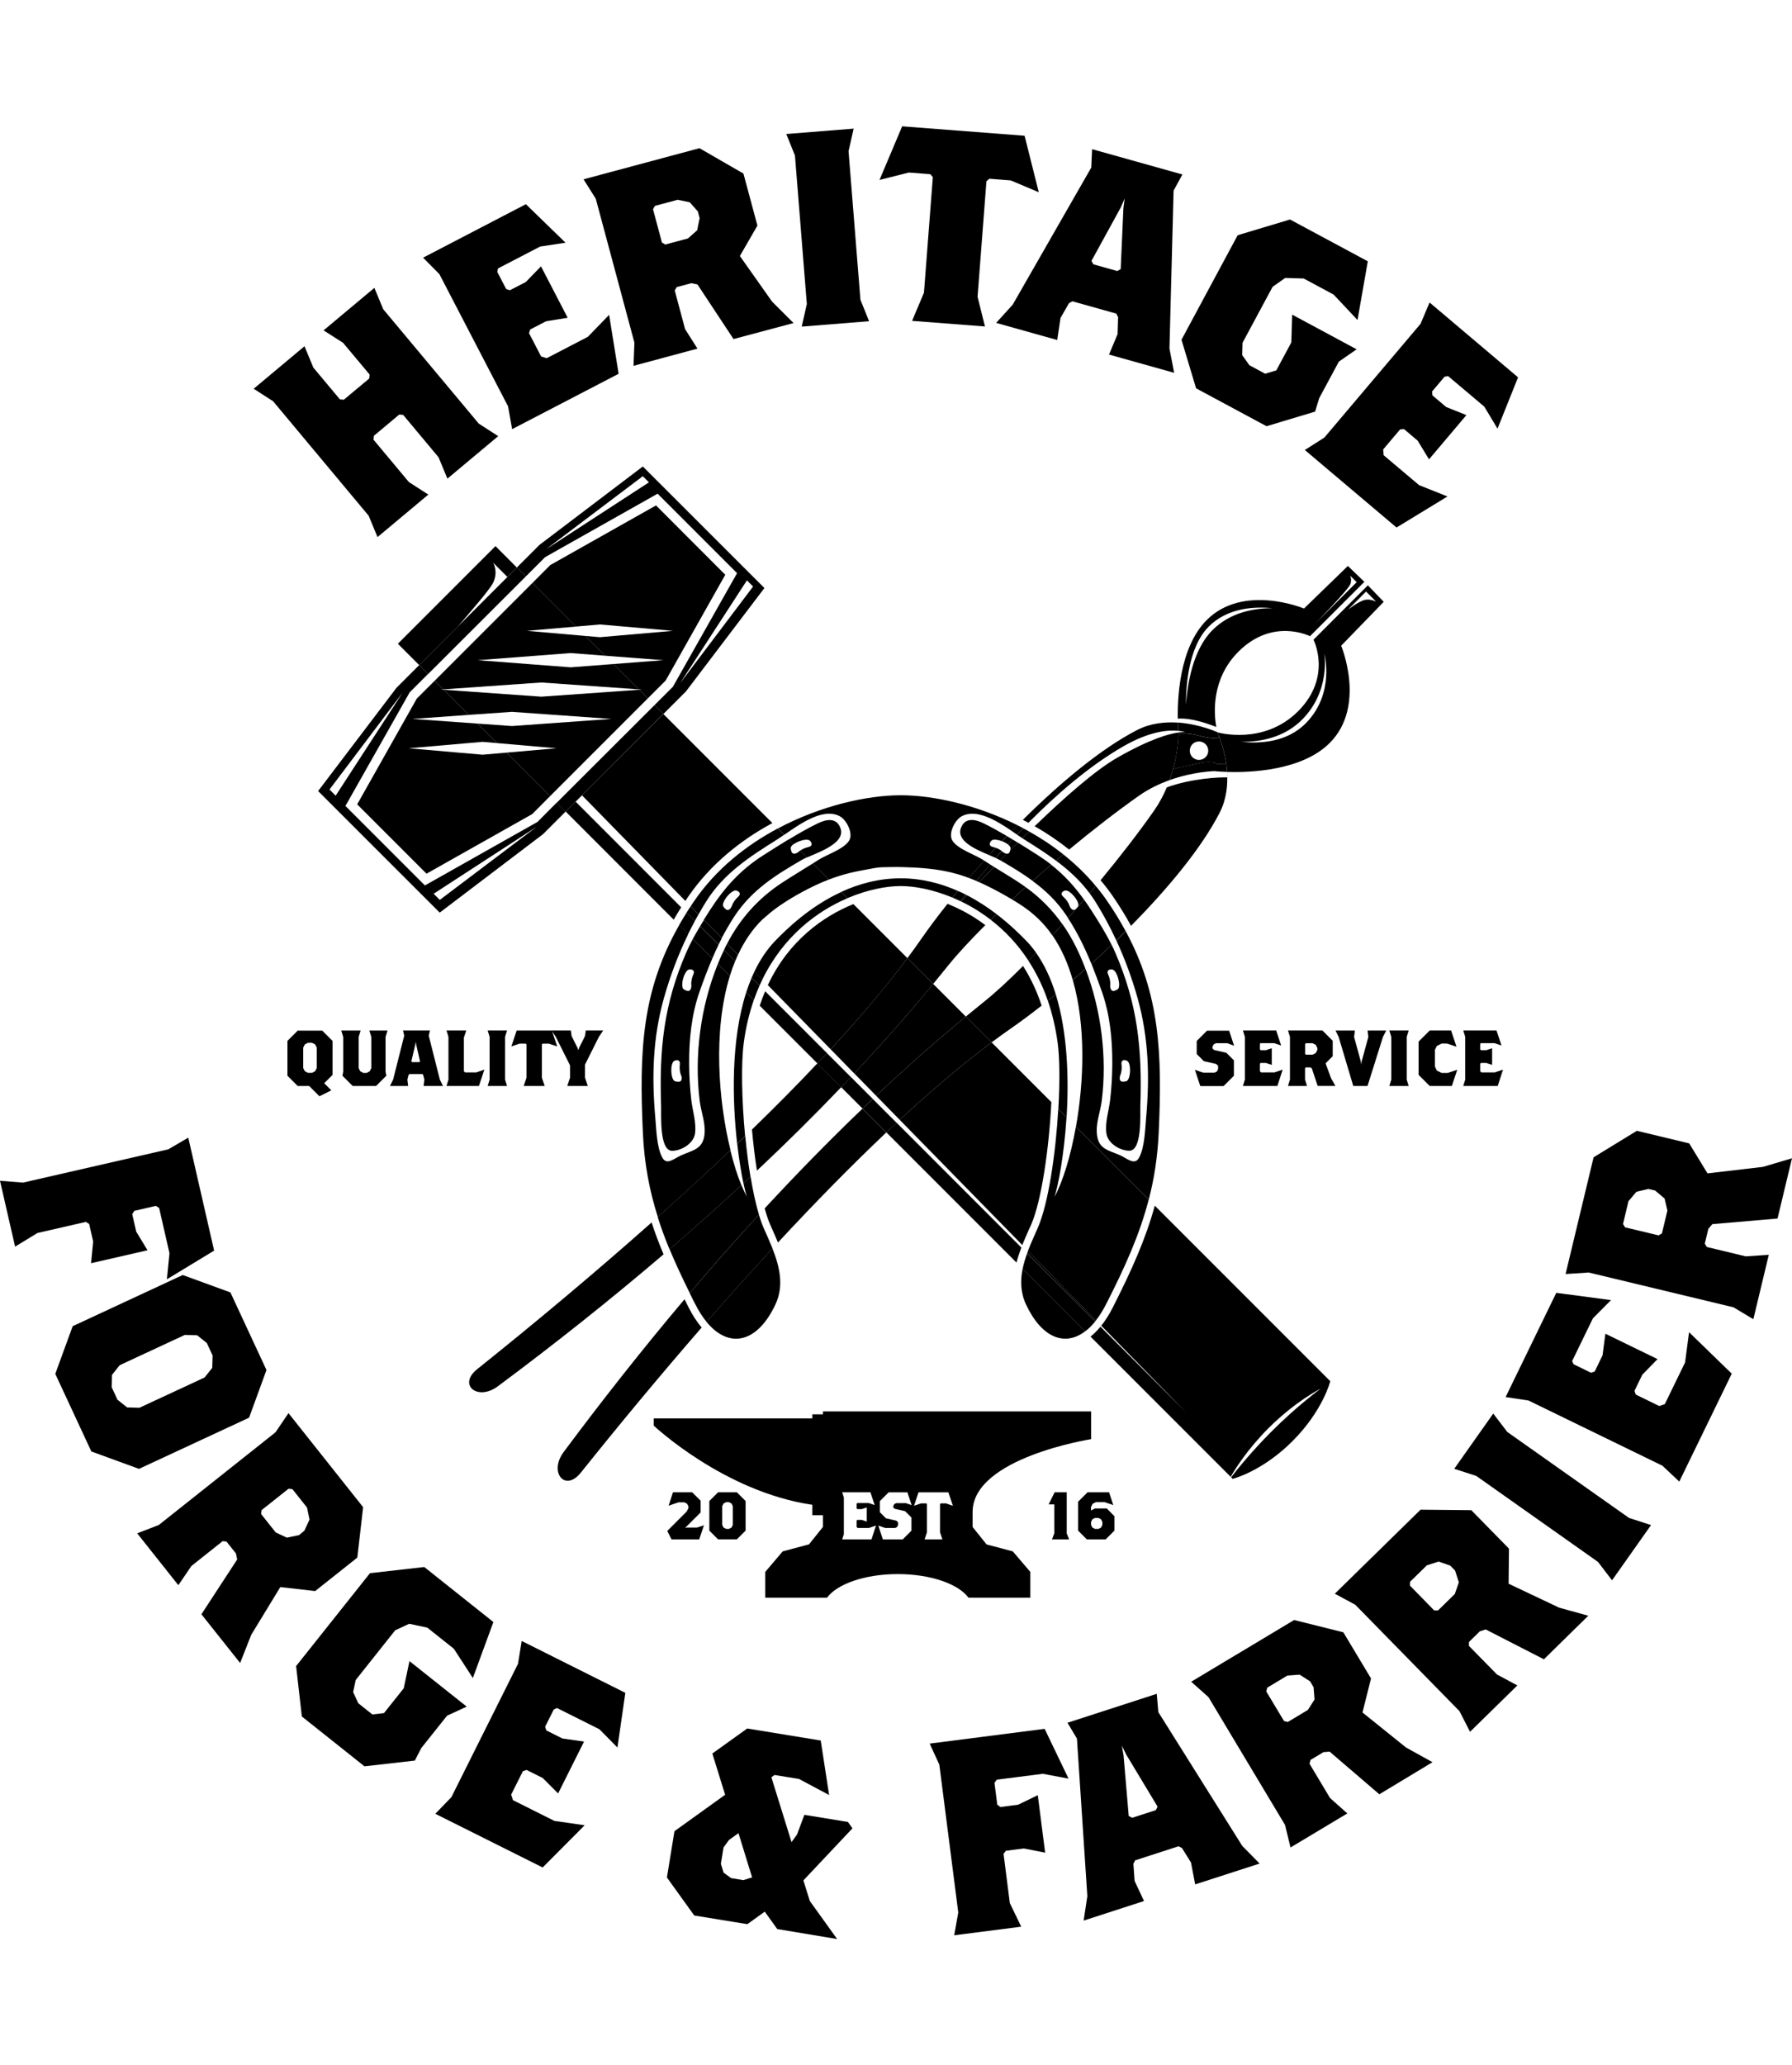 <?xml version="1.0" encoding="utf-8"?>
<!-- Generator: Adobe Illustrator 21.1.0, SVG Export Plug-In . SVG Version: 6.00 Build 0)  -->
<svg version="1.1" id="Layer_1" xmlns="http://www.w3.org/2000/svg" xmlns:xlink="http://www.w3.org/1999/xlink" x="0px" y="0px"
	 viewBox="0 0 2564.2 2954.1" style="enable-background:new 0 0 2564.2 2954.1;" xml:space="preserve">
<style type="text/css">
	.st0{fill:none;}
</style>
<g>
	<g>
		<path d="M640.2,684.7l-12.7-30.6l-50.6-60.6l-5.6-0.5L535,623.4l-0.5,5.6l50.6,60.6l27.8,17.9l-72.7,60.8l-12.7-30.6L390.8,574
			L363,556.1l72.7-60.8l12.7,30.6l38,45.4l5.6,0.5l36.4-30.4l0.5-5.6l-38-45.4L463,472.6l72.7-60.8l12.7,30.6L685.1,606l27.8,17.9
			L640.2,684.7z"/>
		<path d="M885.2,534.7l-152.4,79.2l-5.8-32.6l-98.3-189.2l-23.3-23.5l147.1-76.5l56.7,55.1l-36.3,5.5l-60.3,31.3l-1,5l12.7,24.5
			l5.3,1.7l22.8-11.8l21.7-22.4l38.2,73.6l-30.8,4.9l-22.8,11.8l-1.7,5.3l17.3,33.3l8,2.5l58.9-30.6l30.4-31.4L885.2,534.7z"/>
		<path d="M1049.6,485L998,406.9l-8.7-1.8l-21,5.6l-2.8,4.8l14.8,55.3l17.7,27.9l-91.5,24.6l1.3-33.1l-55.3-205.9L835,256.5
			l165.9-44.5l62.9,36.3l20,74.4l-25.1,43.5l46.1,65.3l30.7,30.6L1049.6,485z M998.6,302.5l-11.7-13.2l-17.3-3.5l-32.4,8.7l-2.8,4.8
			l12.8,47.7l4.8,2.8l32.4-8.7l13.2-11.7l3.5-17.3L998.6,302.5z"/>
		<path d="M1147.2,467.2l7.3-32.3l-17-212.5l-12.4-30.7l96.4-7.7l-7.3,32.3l17,212.5l12.4,30.7L1147.2,467.2z"/>
		<path d="M1446.4,258.1l-30.7-2.4l-4.2,3.6l-12.7,165.3l10.6,42.4l-104.3-8l17-40.3l12.7-165.3l-3.6-4.2l-30.7-2.4l-42,10.6
			l32.4-76.7l175.2,13.5l20.3,80.8L1446.4,258.1z"/>
		<path d="M1586.9,507.2l12.3-29.3l0.7-24.4l-2.7-4.9l-62.7-17.6l-4.9,2.7l-12.1,21.2l-4.7,31.5l-87.4-24.5l23.7-26.1l112.4-196.1
			l1.2-26.3l129.2,36.2l-12.6,23.1l-5.9,225.9l6.7,34.7L1586.9,507.2z M1607.5,297.8l1.8-13.8l-5.6,12.8l-41.9,76.4l2.7,4.9
			l34.2,9.6l4.9-2.7L1607.5,297.8z"/>
		<path d="M1915.8,517.3l-28.1,52.2l-5.9,19.3l-69.5,20.9l-100.8-54.2l-20.9-69.5l80.4-149.5l74.9-22.5l111.3,59.8l-14.7,84
			l-34.2-36.4l-42.8-23l-26.5-0.8l-18,12.7l-43,80l-0.5,17.7l10.2,14.4l22.6,12.2l16-4.8l21.5-40l1.2-39.7l92.2,49.6L1915.8,517.3z"
			/>
		<path d="M1998.3,754.6l-131.2-110.9L1895,626l137.7-162.8l12.9-30.5l126.6,107.1l-29.4,73.4l-18.9-31.5l-51.9-43.8l-5,1
			l-17.8,21.1l0.5,5.6l19.6,16.6l29,11.6l-53.5,63.3l-16.2-26.7l-19.6-16.6l-5.6,0.5l-24.2,28.6l0.7,8.3l50.7,42.8l40.6,16.2
			L1998.3,754.6z"/>
	</g>
	<g>
		<path d="M242.5,1792.7l-14.8-64.7l-4.7-3l-30.8,7.1l-3,4.7l5.7,25l16.2,26.7l-80.8,18.5l3-31.1l-5.7-25l-4.7-3l-69.3,15.9
			l-32,19.5L0,1689.1l33,2.6l207.8-47.6l28.6-16.7l37,161.6l-67.6,41L242.5,1792.7z"/>
		<path d="M130.7,2076.3l-51.6-111l24.9-68.2l157.5-73.2l68.2,24.9l51.6,111l-24.9,68.2l-157.5,73.2L130.7,2076.3z M292.7,1970.5
			l11-13.8l0.5-17.7l-8.3-17.9l-13.8-11l-17.7-0.5l-93.1,43.3l-11,13.8l-0.5,17.7l8.3,17.9l13.8,11l17.6,0.5L292.7,1970.5z"/>
		<path d="M288.2,2309.2l51.2-78.4l-1.8-8.6l-13.5-17l-5.5-0.6l-44.8,35.6l-18.6,27.4l-58.9-74.2l30.9-11.9l167-132.6l18.6-27.4
			l106.8,134.5l-8.3,72.1l-60.3,47.9l-49.9-5.7l-41.6,68.3l-15.9,40.3L288.2,2309.2z M435.4,2189.8l7.5-16l-3.6-17.3l-20.9-26.3
			l-5.5-0.6l-38.7,30.7l-0.6,5.5l20.9,26.3l16,7.5l17.3-3.6L435.4,2189.8z"/>
		<path d="M639.7,2454.3l-36.9,46.3l-9.2,17.9l-72.1,8.2l-89.6-71.3l-8.2-72.1l105.7-132.9l77.7-8.8l98.9,78.7l-29.4,80.1
			l-27.2-41.9l-38-30.2l-25.9-5.5l-20,9.3l-56.5,71.1l-3.7,17.3l7.4,16l20.1,16l16.6-1.9l28.3-35.5l8.2-38.9l81.9,65.1L639.7,2454.3
			z"/>
		<path d="M776.5,2671.4l-153.6-76.8l23-23.8l95.3-190.7l5.3-32.7l148.3,74.2l-11.3,78.2l-25.8-26.1l-60.7-30.4l-4.6,2.1l-12.4,24.7
			l1.8,5.3l23,11.5l30.9,4.4l-37.1,74.2l-22.1-22.1l-23-11.5l-5.3,1.8l-16.8,33.5l2.6,7.9l59.3,29.7l43.3,6.2L776.5,2671.4z"/>
		<path d="M1112.2,2759.5l-17.9-24.9l-24.9,17.9l-76-12.4l-39.1-54.4l10.8-66.2l72.5-52.1l-18.3-59l49.9-35.8l105.2,17.2l12,78
			l-43-23l-35.1-5.7l-4.5,3.3l28.8,92.7l7.8-10.7l10.6-28.3l62.3,10.2l6.5,9.1l-70.2,74.5l9.2,29.5l39.1,54.4L1112.2,2759.5z
			 M1056.7,2622.3l-13.6,9.8l-7.8,10.7l-3.8,23.4l3.9,12.6l10.7,7.8l17.5,2.9l12.6-3.9L1056.7,2622.3z"/>
		<path d="M1492.2,2537.4l-65.8,8.4l-3.4,4.4l4,31.3l4.4,3.4l25.5-3.3l28.1-13.6l10.5,82.2l-30.6-6l-25.5,3.3l-3.4,4.4l9,70.5
			l16.3,33.7l-95.9,12.3l5.8-32.6l-27.1-211.5l-13.8-30.1l164.5-21.1l34.2,71.2L1492.2,2537.4z"/>
		<path d="M1710.2,2695.6l-6-31.3l-12.9-20.7l-5-2.5l-62,20.1l-2.5,5l1.7,24.4l13.5,28.8l-86.4,28l5.3-34.9l-14.9-225.5l-13.5-22.6
			l127.7-41.4l2.3,26.2l120.1,191.4l24.8,25.2L1710.2,2695.6z M1611.4,2509.7l-6.1-12.5l2.4,13.8l7.4,86.8l5,2.5l33.8-10.9l2.5-5
			L1611.4,2509.7z"/>
		<path d="M1973.7,2566.7l-71.1-61l-8.8,0.7l-18.6,11.2l-1.4,5.4l29.4,49.1l24.7,22l-81.3,48.7l-7.8-32.2l-109.6-182.9l-24.7-22
			l147.3-88.3l70.4,17.6l39.6,66l-12.2,48.7l62.3,50.1l37.9,21L1973.7,2566.7z M1874.6,2405.1l-14.9-9.5l-17.6,1.3l-28.8,17.3
			l-1.4,5.4l25.4,42.3l5.4,1.4l28.8-17.3l9.5-14.9l-1.4-17.6L1874.6,2405.1z"/>
		<path d="M2209.2,2373.6l-83.3-42.7l-8.4,2.7l-15.5,15.2l-0.1,5.6l40.1,40.9l29.2,15.7l-67.7,66.3l-15.1-29.5l-149.2-152.3
			l-29.2-15.7l122.7-120.2l72.6,0.7l53.9,55l-0.5,50.2l72.2,34.2l41.8,11.6L2209.2,2373.6z M2075.2,2239.6l-16.7-5.8l-16.8,5.4
			l-24,23.5l-0.1,5.6l34.5,35.3l5.6,0.1l24-23.5l5.8-16.7l-5.4-16.8L2075.2,2239.6z"/>
		<path d="M2306.7,2260.6l-20.1-26.3l-174.2-123l-31.5-10.2l55.8-79l20.1,26.3l174.2,123l31.5,10.2L2306.7,2260.6z"/>
		<path d="M2478,1965l-75.1,154.4l-24.1-22.7l-191.7-93.3l-32.7-4.9l72.5-149.1l78.3,10.4l-25.9,26.1l-29.7,61.1l2.2,4.6l24.8,12.1
			l5.3-1.8l11.2-23.1l4.1-30.9l74.6,36.3l-21.8,22.3l-11.2,23.1l1.8,5.3l33.7,16.4l7.9-2.7l29-59.6l5.7-43.3L2478,1965z"/>
		<path d="M2543.5,1743.1l-93.3,8l-5.7,6.8l-5.1,21.1l2.9,4.8l55.7,13.4l33-2.2l-22.1,92.1l-28.4-17l-207.3-49.8l-33,2.2l40.1-167
			l61.9-37.9l74.9,18l26.2,42.9l79.4-9.3l41.5-12.3L2543.5,1743.1z M2358.8,1700.8l-17.2,4l-11.4,13.5l-7.8,32.6l2.9,4.8l48,11.5
			l4.8-2.9l7.8-32.6l-4-17.2l-13.5-11.4L2358.8,1700.8z"/>
	</g>
	<path class="st0" d="M1355.8,1293c-27.3-10.9-51.8-14.9-67-14.9c-15.3,0-40.2,4-67.7,15.2l77.3,77.3c6.9-9.2,13.5-18.3,19.7-27.3
		C1329,1327.7,1341.7,1310.7,1355.8,1293z"/>
	<path class="st0" d="M1463.9,1381.9c-15.7-24.5-34.5-43.7-54-58.5c-21.7,21.6-40.2,41.5-53.6,58.3c-6.9,8.6-13.9,17.2-21,25.8
		l46.7,46.7c8.6-7.1,17.2-14.1,25.8-21C1424,1420.3,1443.2,1402.6,1463.9,1381.9z"/>
	<path class="st0" d="M1074.8,1492.9c-3.9,28.3-3.1,75.5,1.2,122.9c32.9-31.9,64.3-63.6,93.7-94.6l-82.6-82.6
		C1081.7,1455.1,1077.5,1473.2,1074.8,1492.9z"/>
	<path class="st0" d="M1083.1,1674.7c3.1,20.1,6.9,38.6,11.1,53.9c45.6-49.3,92.3-97.1,140-142.7l-30.5-30.5
		C1164.9,1595.9,1124.6,1635.7,1083.1,1674.7z"/>
	<path class="st0" d="M1418.9,1491.2l85.5,85.5c1.6-33,1.3-63.2-1.5-83.7c-2.7-19.8-6.9-37.9-12.3-54.4
		c-15.5,12.2-30.5,23.3-44.3,32.9C1437.3,1477.7,1428.2,1484.3,1418.9,1491.2z"/>
	<path class="st0" d="M1673.5,1116c-14.2,5.1-29.3,12.2-43.5,22.1c-31.3,21.9-66,48.8-100.2,77.2c16.1,12.9,31.2,27.5,45,43.8
		c28.2-34.1,54.8-68.5,76.6-99.6c7.6-10.8,13.5-22.2,18.2-33.3c0,0,0,0-0.1,0C1671,1122.8,1672.3,1119.4,1673.5,1116z"/>
	<path d="M979.5,1858.6c-60.1,71.2-117.8,144.4-172.9,218.4c-21.7,29.1,1.9,57.9,24.5,29.6c55.2-69,113.6-139.3,172.9-207.6
		c-6.7-7.9-12.9-17.4-18.6-28.6C983.4,1866.5,981.4,1862.6,979.5,1858.6z"/>
	<path d="M1685.3,1028c20.8-1.3,43.7,7.7,55.1,11.9c-3.3-18.6-7.6-68.4,31.7-107.7c49.3-49.3,102.4-22.1,102.4-22.1l77.8-77.8
		l-23.6-22.7l-62.8,60.9c0,0-86.5-36.2-139.1,16.4c-39.5,39.6-42.4,112.8-41.4,146.7c0,0,0,0,0,0
		C1685.3,1031.9,1685.3,1030,1685.3,1028z M1932.6,834.8c1.8-7.1-0.7-11.4-0.7-11.4l9.4,9.4l-59.7,59.7
		C1881.5,892.5,1930.7,842.4,1932.6,834.8z M1729.6,896.3c26.7-26.7,64.5-29,91.5-26.2c-26.9-0.2-60.7,5.8-86.2,31.3
		c-28.2,28.2-35.9,77.6-37.9,107C1696.9,983.4,1699.9,926.1,1729.6,896.3z"/>
	<path d="M1407.8,1433.2c-8.6,6.9-17.2,13.9-25.8,21l36.9,36.9c9.2-6.9,18.3-13.4,27.3-19.7c13.9-9.6,28.8-20.7,44.3-32.9
		c-7.1-21.5-16.2-40.3-26.6-56.7C1443.2,1402.6,1424,1420.3,1407.8,1433.2z"/>
	<path d="M1094.2,1728.6c2.5,9.2,5.2,17.2,8.1,23.7l2.8,6.4c2.7,6.1,5.5,12.3,8.1,18.7c52.4-56.4,104.5-109.6,155-157.4l-34.1-34.1
		C1186.5,1631.5,1139.8,1679.3,1094.2,1728.6z"/>
	<path d="M1756.2,1112c-11.4-0.2-50.2,1.2-86.6,14.3c-4.7,11.1-10.6,22.4-18.2,33.3c-21.8,31.1-48.4,65.5-76.6,99.6
		c6.4,7.5,12.5,15.4,18.1,23.7c9.6,14,18.1,27.8,25.5,41.5c53.5-54.1,101.3-112,126.9-162c9.7-19,11.8-39.6,10.5-58c0,0,0,0,0,0
		C1756,1106.7,1756.2,1109.3,1756.2,1112z"/>
	<path d="M1742,1047.5C1742,1047.5,1742,1047.4,1742,1047.5L1742,1047.5L1742,1047.5z"/>
	<path d="M1607.1,1067.8c38.7-22.3,65.3-23.8,78.8-22.3c-0.2-3-0.4-7-0.6-11.8c-18.5-1.2-39.1,0.8-58,10.5
		c-50.5,25.9-109.1,74.4-163.7,128.6c2.7,1.4,5.3,2.8,8,4.2C1510.9,1137.2,1558.1,1096,1607.1,1067.8z"/>
	<path d="M1480.5,1181.9c17,9.7,33.5,20.8,49.3,33.4c34.3-28.4,68.9-55.2,100.2-77.2c14.2-9.9,29.2-17,43.5-22.1
		c1.9-5.3,3.6-10.6,5-15.6c0,0,0,0,0,0c7.6-27.4,7.9-48.6,7.9-48.6s-0.2-1.4-0.3-3.9c-13,1.7-39.9,8.8-87.8,36.2
		C1567.3,1101.8,1522.4,1141.4,1480.5,1181.9z"/>
	<path d="M1076,1615.8c1.8,20,4.2,40.1,7.1,58.8c41.5-39,81.8-78.8,120.6-119.4l-34.1-34.1C1140.3,1552.3,1108.9,1583.9,1076,1615.8
		z"/>
	<path d="M682.9,1958.5c-28.3,22.6,0.5,46.2,29.6,24.5c80.5-59.9,160.1-123,237-188.7c-6.5-15.4-12.2-30.5-17.1-45.6
		C851.3,1820.7,766.2,1891.9,682.9,1958.5z"/>
	<path d="M1409.9,1323.4c-14-10.6-28.4-18.9-42.3-25.4c0,0-0.1,0.1-0.1,0.1s0,0,0.1-0.1c-4-1.8-7.9-3.5-11.8-5.1
		c-14.1,17.7-26.8,34.7-37.7,50.4c-6.2,9-12.8,18.1-19.7,27.3l36.9,36.9c7.1-8.6,14.1-17.2,21-25.8
		C1369.7,1365,1388.2,1345,1409.9,1323.4z"/>
	<path d="M1902.7,1062.8c52.6-52.6,16.4-139.1,16.4-139.1l60.9-62.8l-22.7-23.6l-77.8,77.8c0,0,27.2,53.1-22.1,102.4
		c-49.4,49.3-115.3,30.1-115.3,30.1s-0.1,0-0.1,0c0,0,0,0.1,0.1,0.2c0,0.1,0,0.1,0.1,0.2c1.5,3.3,11.8,27.1,13.7,56.3
		C1789.8,1105.2,1863.1,1102.4,1902.7,1062.8z M1954.7,846.2l14.4,14.4c0,0-8.3-4.2-15.9-2.5c-9.7,2.2-24.6,14.3-24.6,14.3
		L1954.7,846.2z M1862.8,1029.8c41.6-41.4,32.2-95.1,32.2-95.1s15.8,57.6-26.9,100.3c-26.7,26.7-64.4,29-91.5,26.2
		C1803.5,1061.3,1837.2,1055.3,1862.8,1029.8z"/>
	<path d="M1742.1,1047.7c0-0.1-0.1-0.1-0.1-0.2l0,0C1742,1047.6,1742.1,1047.6,1742.1,1047.7z"/>
	<path d="M1744.1,1052.6c-0.1,0.8-0.1,1.6,0.1,2.6c-5.2,1.5-11.7,0.6-16.7-0.2c-8.6-1.3-16.4-4.5-25.1-5.3c-4.3-0.5-11-0.3-16.2-0.2
		c0-0.5-0.1-1-0.1-1.6l0,0c0.2,2.5,0.3,3.9,0.3,3.9s-0.4,21.2-7.9,48.6c7.7-2.8,16.6-3.6,23.9-5.4c10.4-2.4,21.2-6,32.1-4.6
		c2.6,0.3,5.1,1.1,7.3,2.5l12.9,0.3c0.5,3.6,0.8,7.3,1.1,11.1c0,0,0,0,0.1,0c-2-29.2-12.3-53-13.7-56.3
		C1742.5,1048.6,1743.2,1050.2,1744.1,1052.6z M1725,1083.2c-5.2,5.1-13.5,5.2-18.7,0c-5.1-5.2-5.1-13.5,0-18.7
		c5.1-5.1,13.5-5.1,18.7,0C1730.2,1069.7,1730.2,1078.1,1725,1083.2z"/>
	<path d="M1685.9,1045.4c-0.2-3-0.4-7-0.5-11.8c0,0,0,0,0,0C1685.5,1038.5,1685.7,1042.4,1685.9,1045.4L1685.9,1045.4z"/>
	<path d="M1742.1,1047.7c0,0,0,0.1,0.1,0.2C1742.1,1047.8,1742.1,1047.8,1742.1,1047.7z"/>
	<path d="M1685.4,1033.6c0.1,4.8,0.3,8.8,0.5,11.8c6.8,0.7,10.3,2.2,10.3,2.2s-3-0.7-10.1,0.2c0,0.6,0.1,1.1,0.1,1.6
		c5.2-0.1,11.9-0.2,16.2,0.2c8.6,0.8,16.5,4.1,25.1,5.3c5,0.8,11.5,1.8,16.7,0.2c-0.3-1-0.2-1.8-0.1-2.6c-0.9-2.4-1.6-4-2-4.8
		c0-0.1-0.1-0.1-0.1-0.2c0-0.1-0.1-0.2-0.1-0.2C1740.9,1047,1716.2,1035.7,1685.4,1033.6z"/>
	<path d="M1673.5,1116C1673.5,1116,1673.5,1116,1673.5,1116c2-5.4,3.6-10.6,5-15.6c0,0,0,0,0,0
		C1677.1,1105.4,1675.4,1110.7,1673.5,1116z"/>
	<path d="M1737.8,1103.1c0,0,6.9,0.8,18,1.1c-0.3-3.8-0.6-7.5-1.1-11.1l-12.9-0.3c-2.2-1.3-4.7-2.1-7.3-2.5
		c-10.9-1.4-21.7,2.2-32.1,4.6c-7.3,1.7-16.2,2.6-23.9,5.4c-1.4,5-3,10.3-4.9,15.6C1708.1,1103.6,1737.8,1103.1,1737.8,1103.1z"/>
	<path d="M1203.7,1555.3l30.5,30.5c4.9-4.6,9.7-9.3,14.6-13.9l-31.2-31.2C1213,1545.6,1208.3,1550.5,1203.7,1555.3z"/>
	<path d="M1335.3,1407.5c-35.7,43.4-73.5,86.1-112.9,128l31.2,31.9c42.1-39.5,84.9-77.4,128.4-113.2L1335.3,1407.5z"/>
	<path d="M1475.3,1752.3c15.1-34.2,25.9-110.5,29.1-175.7l-85.5-85.5c-41.6,31-85.8,68.5-131.5,110.8l175.4,179.1
		c3-7.6,6.4-15.1,9.6-22.4L1475.3,1752.3z"/>
	<path d="M705.8,833.3c7.5-16.1-0.2-28.4-0.2-28.4l20.4,20.4c0,0-35.3,35.3-62.8,62.8l76.3-76.3L709,781.2L569.3,920.9l30.6,30.6
		l55.6-55.6C669.9,878.8,701.1,843.4,705.8,833.3z"/>
	<path d="M1087.1,1438.7l82.6,82.6c4.6-4.9,9.2-9.8,13.8-14.7l-88.6-88.6C1092,1424.6,1089.4,1431.5,1087.1,1438.7z"/>
	<path d="M1575.8,1896.4l121.6,124.1l-122.7-122.7c-4.6,5.5-9.3,10.3-14.3,14.2l200.6,200.6c6.6-11.6,24.1-39.5,53.8-69.3
		c39-39,74.9-56.8,74.9-56.8s-32.8,23.8-70.4,61.4c-28.9,28.9-49.6,54.9-57.7,65.4l2.2,2.2c0,0,41.9-10.2,85.7-54
		c43.8-43.9,54-85.7,54-85.7l-251.1-251.1c-12.8,46.9-32.9,92.2-60.2,145.8C1587.2,1880.4,1581.7,1889,1575.8,1896.4z"/>
	<path d="M1283,1606.1c-4.9,4.5-9.8,9.1-14.7,13.8l186.2,186.2c1.9-7.3,4.3-14.4,7-21.5L1283,1606.1z"/>
	<path d="M980.7,1288.8c1.3-2,2.6-4,4-6c31.9-46.5,75.1-80.9,120.5-105.4l-156-156l-116.4,116.3L980.7,1288.8z"/>
	<path d="M823.7,1146.8l-14.2,14.2L964,1315.6c3.4-5.9,7-11.8,10.7-17.7L823.7,1146.8z"/>
	<path d="M1098.7,1409.2l89.9,91.8c41.9-45.3,79.1-89.1,109.8-130.4l-77.3-77.3C1178.1,1310.7,1128.6,1345.4,1098.7,1409.2z"/>
	<path d="M1382,1454.2c-43.5,35.8-86.3,73.7-128.4,113.2l33.8,34.5c45.7-42.3,89.9-79.8,131.5-110.8L1382,1454.2z"/>
	<path d="M1248.8,1572c-4.9,4.6-9.7,9.2-14.6,13.9l34.1,34.1c4.9-4.6,9.8-9.2,14.7-13.8L1248.8,1572z"/>
	<path d="M1169.6,1521.3l34.1,34.1c4.6-4.9,9.3-9.7,13.9-14.6l-34.2-34.2C1178.9,1511.5,1174.3,1516.4,1169.6,1521.3z"/>
	<path d="M1298.4,1370.6c-30.8,41.2-67.9,85.1-109.8,130.4l33.8,34.6c39.4-42,77.2-84.7,112.9-128L1298.4,1370.6z"/>
	<path d="M780,797L941,706.2l113.7,113.7l-91.9,162.6l-26.3,26.2l12.7,12.7l32.3-32.3l112.3-147.9l-174-173.9L771.9,779.5
		l-32.3,32.3l12.8,12.8L780,797z M1077.6,839L973.2,977.3l95.6-147.1L1077.6,839z M919.8,681.2l8.8,8.8l-147.1,95.6L919.8,681.2z"/>
	<polygon points="690.5,1079.6 584.8,1070.4 690.5,1061.2 711.4,1063 683.4,1035.1 590.2,1028.4 671,1022.6 635.1,986.7 
		630.4,986.4 634.5,986.1 622.1,973.7 596.4,999.3 511.1,1150.6 610.3,1249.8 761.6,1164.5 787.2,1138.8 725,1076.6 	"/>
	<polygon points="858.5,893.3 963.1,902.4 858.5,911.5 837.5,909.7 865.8,938 949.2,944.4 877.7,949.9 913.9,986.1 918.6,986.4 
		914.5,986.7 926.9,999.1 952.5,973.5 1037.8,822.2 938.7,723 787.4,808.3 761.8,834 824.1,896.3 	"/>
	<path d="M769,1175.8L608,1266.6l-113.7-113.7l91.9-162.5l26.3-26.3l-12.7-12.7l-32.3,32.3l-112.3,147.9l174,173.9l147.9-112.3
		l32.3-32.3l-12.8-12.8L769,1175.8z M471.5,1129.4l104.4-138.3l-95.6,147.1L471.5,1129.4z M629.3,1287.3l-8.8-8.8l147.1-95.6
		L629.3,1287.3z"/>
	<polygon points="823.6,1146.8 832.8,1137.7 832.8,1137.7 949.1,1021.3 936.5,1008.7 796.6,1148.3 809.4,1161.1 823.7,1146.8 	"/>
	<path d="M752.4,824.6l-12.8-12.8l-76.3,76.3c-2.7,2.7-5.3,5.3-7.8,7.8l0,0l-55.6,55.6l12.7,12.7L752.4,824.6z"/>
	<polygon points="774.5,996.6 635.1,986.7 671,1022.6 732.5,1018.3 874.8,1028.4 732.5,1038.6 683.4,1035.1 711.4,1063 
		796.2,1070.4 725,1076.6 787.2,1138.8 926.9,999.1 914.5,986.7 	"/>
	<polygon points="634.5,986.1 774.5,976.3 913.9,986.1 877.7,949.9 816.5,954.6 683.7,944.4 816.5,934.2 865.8,938 837.5,909.7 
		753.8,902.4 824.1,896.3 761.8,834 622.1,973.7 	"/>
	<path d="M1627.8,1427.8c15.9,56.9,17.4,112.5,12.2,171.3c-1.5,16.6-2,41.8-10,56.8c-6.3,11.8-17,1.4-27-3.2
		c-15.3-6.9-30.3-8.4-33.1-27.8c-2.6-17.6,4.4-33.1,6.6-50.1c7.8-62.1-0.6-129.4-23.2-188.8c-6.1,5.4-12.2,10.8-18.2,16
		c18.8,65.6,16,145.2,4.5,209.8l104.2,104.2c7.7-29.7,12.6-60.9,14.2-95.5c5.2-113.9,1.6-198.1-47.2-288.4
		c-4.5,4.4-8.9,8.8-13.4,13.2C1609.7,1371.9,1619.9,1399.7,1627.8,1427.8z"/>
	<path d="M1510.7,1422.4c-3.8,3.1-7.6,6.2-11.3,9.2c6.2,18.1,11,38,14,59.9c3,22.3,3.2,57.2,1,95.1l11.8,11.8
		C1529.6,1543,1527.7,1477.4,1510.7,1422.4z"/>
	<path d="M1064.3,1491.5c3-22.4,8-42.7,14.4-61.1l-10.9-10.9c-22.1,68.7-20,154.8-13,216.6c3.8-3.7,7.6-7.3,11.4-10.9
		C1061.3,1573.4,1060.3,1521.2,1064.3,1491.5z"/>
	<path d="M1063.8,1692.7c1.8,8.6,3.6,15.3,5,19.3c-2.6-4.8-5.3-10.4-7.8-16.7c-33.6,31.1-68,61.6-102.9,91.6
		c8.5,20.6,18.2,41.2,28.9,62.8c32.3-38.1,65.3-75.6,99-112.2c-4.6-15.2-8.6-33.9-12-54.3
		C1070.5,1686.5,1067.1,1689.6,1063.8,1692.7z"/>
	<path d="M1521.5,1222.2c-3.5,3-7,5.9-10.5,8.9c18,13.4,34.5,28.3,48.1,46.7c2.9-3.5,5.9-6.9,8.8-10.4
		C1553.9,1250.5,1538.2,1235.5,1521.5,1222.2z"/>
	<path d="M1426,1307.7c-2.8,2.7-5.6,5.4-8.3,8.1c19.6,15.1,38.2,34.3,53.9,58.4c3.6-3.7,7.3-7.5,11-11.3
		c-4.5-6.3-9.3-12.3-14.7-17.7C1459.1,1336.2,1444.8,1322.1,1426,1307.7z"/>
	<path d="M1467.6,1269c-6.6,5.9-13.1,11.8-19.4,17.7c6.6,3.9,13.1,8,19.3,12.5c6.9,4.9,13.4,10.4,19.4,16.3
		c7,6.8,13.3,14.4,18.9,22.6c4.8-5.2,9.6-10.5,14.5-15.9C1505.9,1301.7,1488.4,1284,1467.6,1269z"/>
	<path d="M1526.3,1310.2c0.7,1,1.3,2.1,1.9,3.1c7.7-8.6,15.4-17.4,23-26.3c-13.8-19.2-28.7-35.6-47.1-50c-9,7.7-17.9,15.4-26.6,23.2
		C1496.1,1273.8,1512.6,1289.5,1526.3,1310.2z M1523.7,1274c1.9-0.6,4.3,0.3,6.8,2c6.6,4.6,13.7,15,12.5,19.6c-0.5,2-3.9,5.5-5.9,6
		c-3.2,0.7-6.1-3.5-7-6.6c-1.4-4.4-5.2-9.1-8.6-12.2C1517.6,1279.5,1518.3,1275.8,1523.7,1274z"/>
	<path d="M1288.8,1267.5c19.5,0,46,4.8,74.1,16.5c2.6-3.2,5.2-6.3,7.8-9.5c-24.1-10.7-51.7-18.1-81.9-18.1c-31.6,0-60.2,8-85.1,19.5
		l8.9,8.9C1241.5,1272.5,1268.9,1267.5,1288.8,1267.5z"/>
	<path d="M1468,1865.7c22.1,47.6,55.3,61.2,84.8,38.7l-89.5-89.5C1459.9,1831.8,1460.2,1848.9,1468,1865.7z"/>
	<path d="M1109.7,1865.7c12.4-26.6,5.8-53.9-4.4-79.8c-31.5,34.1-63,69.3-94.3,105.1C1043.4,1930.4,1084,1920.9,1109.7,1865.7z"/>
	<path d="M1576.7,1418.5c11.6,33,15.1,68.7,14.9,103.5c-0.1,17.2-1.1,34.4-3.1,51.5c-1.8,15.7-7.6,32.2-5.3,48
		c2,13.9,19.1,24.6,32.8,24.6c18.7,0,15.3-53.1,15.7-63.5c2.8-81.5-3.7-145.8-35.8-219.8c-1.6-3.8-3.4-7.5-5.2-11.2
		c-9.6,9.2-19.3,18.2-29,26.9C1567,1391.8,1571.9,1405.1,1576.7,1418.5z M1603.3,1537.3c1.8-4.2,2.1-10.3,1.5-14.8
		c-0.7-5.1,2.3-7.4,7.6-5.2c1.8,0.8,3.1,3,3.8,6c1.9,7.8,0.4,20.3-3.6,22.9c-1.7,1.1-6.6,1.6-8.4,0.6
		C1601.4,1545.3,1602,1540.3,1603.3,1537.3z M1591.3,1386.8c1.9,0.2,3.8,2,5.4,4.6c4.1,6.9,6.4,19.2,3.4,23
		c-1.3,1.6-5.8,3.5-7.8,3.1c-3.2-0.7-4.1-5.7-3.7-8.9c0.5-4.6-1-10.5-2.9-14.6C1583.4,1389.3,1585.6,1386.3,1591.3,1386.8z"/>
	<path d="M1201.8,1167.7c1.7,0.9,3.4,2.3,5,3.9c7.8,8,13.6,23.1,7.9,31.4c-8.4,12.3-31.9,19.4-44.3,27.5c-2.4,1.6-4.9,3.2-7.4,4.7
		l23,23c10.2-3.9,20.7-7.2,31.4-9.8c7.2-1.7,14.5-3.1,21.9-4.4c7.2-1.2,15-3.2,22.3-3.4c10.1-0.2,20.1-0.5,30.1-0.2
		c20.7,0.5,41.6,1.9,61.9,6c11.2,2.3,22.2,5.5,32.9,9.5c7.1-8.2,14.3-16.5,21.8-24.8c-0.3-0.2-0.6-0.4-0.9-0.6
		c-12.4-8.1-35.8-15.2-44.3-27.5c-5.7-8.4,0.1-23.5,7.9-31.4c1.6-1.6,3.3-3,5-3.9c21.3-11.4,49.8,6.1,71.9,21.1
		c2.7-2.8,5.4-5.5,8.1-8.3c-59.2-29.6-121.5-42.9-167-42.9c-47.8,0-114.1,14.6-175.9,47.5l9.1,9.1
		C1144.7,1178.6,1177.9,1154.8,1201.8,1167.7z"/>
	<path d="M1044.4,1396l-17.2-17.2c-24.7,61.1-34.1,131.3-26,196c2.1,17,9.2,32.6,6.6,50.1c-2.9,19.4-17.9,20.9-33.1,27.8
		c-10.1,4.5-20.7,14.9-27,3.2c-8.1-15-8.5-40.2-10-56.8c-5.2-58.8-3.7-114.3,12.3-171.3c8.8-31.3,20.4-62.1,34.8-91.6l-12.9-12.9
		c-53.4,93.6-57.4,179.6-52,297.1c2,44.4,9.5,83.1,21.4,120.5c35.7-31.8,70.5-63.8,104-95.6
		C1027.9,1574.9,1020.1,1474.6,1044.4,1396z"/>
	<path d="M1420.8,1211.6c-5-1.1-6.1-4.7-2.3-8.9c1.3-1.5,3.9-1.9,7-1.5c2.6,0.3,5.5,1,8.2,2.1c2.3-2.5,4.7-4.9,7-7.4
		c-10.9-6.4-21.9-12.6-33.4-18.2c-12.2-6-26.9-8.7-32.4,7.1c-3.1,8.8,1.7,16.2,9.8,22.4c8.5,6.5,20.5,11.7,30.6,16
		c3.2-3.5,6.4-7,9.6-10.4C1423.5,1212.3,1422.1,1211.9,1420.8,1211.6z"/>
	<path d="M1152.1,1201.3c3-0.3,5.6,0,7,1.5c3.8,4.2,2.7,7.8-2.3,8.9c-3.9,0.8-8.7,2.8-12.1,5.3l9.7,9.7c10.9-4.8,27.7-11,38.5-19.4
		c8.1-6.2,12.9-13.5,9.8-22.4c-5.5-15.8-20.2-13.1-32.5-7.1c-14.4,7-28.1,14.9-41.6,23.1l6.9,6.9
		C1139.8,1204.6,1146.7,1201.8,1152.1,1201.3z"/>
	<path d="M981.8,1362.9c-32.1,73.9-38.6,138.2-35.8,219.8c0.4,10.4-3,63.5,15.7,63.5c13.7,0,30.8-10.7,32.8-24.6
		c2.2-15.8-3.5-32.3-5.3-48c-2-17.1-3-34.3-3.1-51.5c-0.2-34.8,3.3-70.5,14.9-103.5c5.6-16,11.6-31.9,18.3-47.6l-27.9-27.9
		C988,1349.5,984.8,1356.1,981.8,1362.9z M973.4,1546.9c-1.8,1-6.7,0.5-8.4-0.6c-4-2.7-5.5-15.2-3.6-22.9c0.7-3,2-5.3,3.8-6
		c5.2-2.2,8.2,0,7.6,5.2c-0.6,4.5-0.3,10.6,1.5,14.8C975.7,1540.3,976.3,1545.3,973.4,1546.9z M992.1,1394
		c-1.9,4.1-3.4,10.1-2.9,14.6c0.4,3.2-0.5,8.2-3.8,8.9c-2,0.4-6.5-1.5-7.8-3.1c-3-3.7-0.8-16.1,3.4-23c1.6-2.6,3.5-4.5,5.4-4.6
		C992.1,1386.3,994.2,1389.3,992.1,1394z"/>
	<path d="M1520.4,1322.1c-4.8,5.4-9.7,10.7-14.5,15.9c12.9,18.6,22.4,40.4,29.1,63.9c6.1-5.2,12.1-10.5,18.2-16
		c-4-10.5-8.4-20.9-13.3-30.8C1534.2,1343.5,1527.7,1332.4,1520.4,1322.1z"/>
	<path d="M1561.6,1378.6c9.7-8.8,19.4-17.8,29-26.9c-8.4-17.1-18.6-33.4-29-49.5c-3.4-5.3-6.8-10.3-10.4-15.2
		c-7.6,8.9-15.3,17.7-23,26.3C1541.6,1333.9,1552.3,1355.9,1561.6,1378.6z"/>
	<path d="M1499.4,1431.6c3.8-3,7.5-6.1,11.3-9.2c-6.8-22-16-42.2-28.2-59.5c-3.7,3.8-7.3,7.6-11,11.3
		C1482.4,1390.9,1491.9,1409.9,1499.4,1431.6z"/>
	<path d="M1567,1289.2c11.3,17.9,21.3,36.7,30.3,56c4.5-4.4,9-8.8,13.4-13.2c-7.7-14.2-16.4-28.6-26.5-43.2
		c-5.1-7.5-10.6-14.6-16.3-21.4c-2.9,3.5-5.8,7-8.8,10.4C1561.8,1281.5,1564.5,1285.2,1567,1289.2z"/>
	<path d="M994.9,1865.7c5.1,10,10.5,18.4,16.2,25.3c31.3-35.8,62.8-71,94.3-105.1c-4-10-8.5-19.9-12.7-29.4
		c-2.4-5.4-4.6-11.8-6.8-18.9c-33.6,36.6-66.6,74.1-99,112.2C989.5,1855.1,992.1,1860.4,994.9,1865.7z"/>
	<path d="M1374.3,1289.1c2-2.6,4.4-5.8,7.3-9.5c-3.5-1.8-7.1-3.5-10.8-5.1c-2.6,3.2-5.2,6.4-7.8,9.5
		C1366.7,1285.6,1370.5,1287.3,1374.3,1289.1z"/>
	<path d="M1442.2,1207.9c2.2-2.4,4.3-4.7,6.6-7.1c-2.7-1.6-5.3-3.2-8-4.8c-2.3,2.4-4.7,4.9-7,7.4
		C1436.9,1204.5,1440,1206.1,1442.2,1207.9z"/>
	<path d="M1422.3,1240.1c-7.6,7.9-14.7,15.2-21.1,21.9c12.3,5.5,24.3,11.7,36,18.3c3.7,2.1,7.4,4.2,11,6.4
		c6.3-5.9,12.8-11.8,19.4-17.7c-2.7-1.9-5.4-3.8-8.2-5.7C1447.3,1255.3,1434.7,1247.8,1422.3,1240.1z"/>
	<path d="M1375.4,1289.6c14.2,6.8,28.5,15.5,42.3,26.2c2.7-2.7,5.5-5.4,8.3-8.1c-12.2-9.4-26.4-18.8-42.3-27
		C1380.5,1284.1,1377.7,1287.1,1375.4,1289.6z"/>
	<path d="M1424.9,1212.8c-3.2,3.5-6.4,7-9.6,10.4c3.5,1.5,6.7,2.8,9.5,4.1c2.8-3.2,5.8-6.5,8.7-9.9
		C1431.2,1215.5,1428,1213.9,1424.9,1212.8z"/>
	<path d="M1416.8,1236.6c-2.9-1.8-5.8-3.6-8.6-5.5c-7.5,8.3-14.7,16.6-21.8,24.8c3.6,1.3,7.1,2.8,10.6,4.3
		C1402.9,1253,1409.5,1245.1,1416.8,1236.6z"/>
	<path d="M1462.9,1199.1c0.9,0.6,1.9,1.2,2.8,1.8c15.6,9.8,30.9,19.5,45.3,30.2c3.5-3,7-5.9,10.5-8.9c-15.5-12.4-32-23.3-48.8-32.7
		C1469.4,1192.7,1466.1,1195.9,1462.9,1199.1z"/>
	<path d="M1445.6,1216.3c-0.4,1.7-1.2,3.4-2,4.1c-0.8,0.7-1.8,0.9-2.9,0.8c-3.2,3.2-6.3,6.4-9.3,9.5c16.4,9.5,31.9,18.8,46.2,29.4
		c8.7-7.7,17.6-15.5,26.6-23.2c-5.9-4.7-12.2-9.1-18.9-13.4c-9.6-6.1-19.1-12.2-28.7-18.1
		C1452.8,1209.1,1449.2,1212.8,1445.6,1216.3z"/>
	<path d="M1054.9,1636.1c2.6,22.9,5.9,42.5,8.9,56.6c3.4-3.1,6.7-6.2,10.1-9.3c-3.1-18.5-5.6-38.3-7.5-58.2
		C1062.5,1628.8,1058.7,1632.5,1054.9,1636.1z"/>
	<path d="M1455.2,1193.9c2.9-3,5.8-6.1,8.8-9.2c-2.7-1.4-5.4-2.8-8.1-4.2c-2.7,2.7-5.4,5.5-8.1,8.3
		C1450.3,1190.6,1452.8,1192.3,1455.2,1193.9z"/>
	<path d="M1045.1,1645.4c-33.5,31.8-68.4,63.7-104,95.6c4.9,15.5,10.5,30.7,16.9,46.1c34.9-30,69.3-60.6,102.9-91.6
		C1055.2,1681.7,1049.8,1664.7,1045.1,1645.4z"/>
	<path d="M1401.2,1262c6.4-6.7,13.5-14.1,21.1-21.9c-1.9-1.2-3.7-2.3-5.6-3.5c-7.3,8.5-13.9,16.4-19.7,23.6c0.4,0.2,0.8,0.3,1.2,0.5
		C1399.2,1261.1,1400.2,1261.6,1401.2,1262z"/>
	<path d="M1462.9,1199.1c3.2-3.2,6.5-6.4,9.8-9.6c-2.9-1.6-5.8-3.2-8.7-4.7c-3,3.1-5.9,6.1-8.8,9.2
		C1457.9,1195.8,1460.5,1197.5,1462.9,1199.1z"/>
	<path d="M1431.4,1230.8c3-3.1,6.1-6.3,9.3-9.5c-2.3-0.2-4.8-1.7-6.4-3.2c-0.2-0.2-0.5-0.4-0.8-0.6c-3,3.3-5.9,6.6-8.7,9.9
		c2.1,0.9,3.9,1.8,5.4,2.7C1430.6,1230.3,1431,1230.5,1431.4,1230.8z"/>
	<path d="M1375.4,1289.6c2.3-2.5,5.1-5.5,8.3-8.9c-0.7-0.4-1.4-0.7-2.1-1.1c-2.8,3.6-5.3,6.8-7.3,9.5
		C1374.6,1289.2,1375,1289.4,1375.4,1289.6z"/>
	<path d="M1442.2,1207.9c2,1.5,3.3,3.1,3.7,4.5c0.2,0.9,0.1,2.5-0.3,4c3.6-3.6,7.2-7.2,10.9-10.9c-2.6-1.6-5.1-3.2-7.7-4.7
		C1446.5,1203.1,1444.4,1205.5,1442.2,1207.9z"/>
	<path d="M991.4,1343.1l27.9,27.9c2.8-6.6,5.7-13.1,8.9-19.6l-26.4-26.4C998.2,1330.9,994.7,1336.9,991.4,1343.1z"/>
	<path d="M1035.9,1359.1c-3.1,6.5-6,13-8.7,19.7l17.2,17.2c2.2-7.2,4.7-14.2,7.5-21L1035.9,1359.1z"/>
	<path d="M1051.3,1310.2c24.7-37.1,58.1-58.2,96.2-80.2c1.8-1.1,4.2-2.2,6.9-3.4l-9.7-9.7c-0.5,0.4-0.9,0.8-1.4,1.1
		c-2.3,2.2-6.9,4.5-9.4,2.3c-1.6-1.3-2.8-6.1-2.3-8.1c0.4-1.5,1.8-3.1,3.8-4.6l-6.9-6.9c-12.1,7.4-24.1,15-36.2,22.7
		c-32.8,20.8-55.4,46.1-76.5,78.6c-2.9,4.5-5.8,9.1-8.7,13.7l25.6,26.1C1038.5,1331.1,1044.5,1320.5,1051.3,1310.2z M1047.1,1276
		c2.5-1.7,5-2.7,6.8-2c5.4,1.8,6.1,5.5,2.3,8.9c-3.4,3-7.2,7.8-8.6,12.2c-1,3.1-3.8,7.3-7.1,6.6c-2-0.5-5.4-4-5.9-6
		C1033.4,1291,1040.5,1280.6,1047.1,1276z"/>
	<path d="M1040.5,1349.8l15.6,15.9c8.9-19.1,20.3-36.2,34.6-50.2c0.6-0.6,1.3-1.2,2-1.7c6-5.4,12.3-10.6,18.9-15.4
		c9-6.5,18.5-12.4,28.1-17.9c11.8-6.7,23.9-12.9,36.4-18.3c3.3-1.4,6.6-2.7,9.9-4l-23-23c-14.8,9.4-30.1,18.4-44.8,28.1
		C1084.5,1285.6,1059,1314.3,1040.5,1349.8z"/>
	<path d="M1010.7,1289.2c25-39.8,62.3-63.9,101.3-88.3c3-1.9,6.4-4.2,10-6.7l-9.1-9.1c-45.4,24.2-88.3,58.2-119.5,103.7
		c-1.8,2.6-3.5,5.1-5.1,7.7l11.3,11.5C1003.1,1301.6,1006.8,1295.4,1010.7,1289.2z"/>
	<path d="M1508.9,1712.1c4.9-14.3,13.7-58.9,17.2-113.7l-11.8-11.8c-3.7,63.6-14.2,135.6-29.4,170c-4.6,10.6-9.7,21.6-14,32.8
		l97.3,99.4c5.1-6.5,9.9-14.2,14.5-23.1c26.8-52.6,47.9-99.1,61-149.7l-104.2-104.2C1531.9,1654.7,1520.5,1691,1508.9,1712.1z"/>
	<path d="M994.3,1317.5l-11.9-11.9c-3.8,6-7.3,11.9-10.7,17.8l12.9,12.9C987.7,1329.9,991,1323.7,994.3,1317.5z"/>
	<path d="M1463.3,1815l89.5,89.5c4.9-3.7,9.7-8.4,14.3-14.1l-97.4-97.4C1467.1,1800.2,1464.9,1807.5,1463.3,1815z"/>
	<path d="M1212.6,1284.9l-8.9-8.9c-45.4,20.9-78.3,53.3-93.9,69.3c-12.3,12.6-22.2,27.7-30.3,44.5l11.3,11.5
		C1120.8,1339.8,1168.4,1303.7,1212.6,1284.9z"/>
	<path d="M1086.8,1410l-11.3-11.3c-2.8,6.7-5.4,13.7-7.7,20.8l10.9,10.9C1081.2,1423.3,1083.9,1416.5,1086.8,1410z"/>
	<path d="M1007.3,1315.9c-1.9,3-3.7,6-5.5,9l26.4,26.4c1.5-3.1,3.1-6.2,4.7-9.3L1007.3,1315.9z"/>
	<path d="M1469.7,1792.9l97.4,97.4c0.4-0.5,0.8-1,1.2-1.5l-97.3-99.4C1470.6,1790.6,1470.1,1791.7,1469.7,1792.9z"/>
	<path d="M1040.5,1349.8c-0.9,1.8-1.9,3.6-2.8,5.4c-0.6,1.3-1.2,2.6-1.8,3.9l16,16c1.3-3.2,2.7-6.3,4.1-9.4L1040.5,1349.8z"/>
	<path d="M999.5,1308l-11.3-11.5c-2,3-4,6.1-5.9,9.1l11.9,11.9C996,1314.3,997.8,1311.1,999.5,1308z"/>
	<path d="M1090.9,1401.2l-11.3-11.5c-1.4,3-2.8,5.9-4.1,9l11.3,11.3C1088.1,1407,1089.5,1404.1,1090.9,1401.2z"/>
	<polygon class="st0" points="1571.7,2171.3 1566.9,2171.3 1563,2173.2 1561.1,2177 1561.1,2181.4 1563,2185.2 1566.9,2187.1 
		1571.7,2187.1 1575.5,2185.2 1577.4,2181.4 1577.4,2177 1575.5,2173.2 	"/>
	<polygon class="st0" points="1042.9,2148.7 1039,2148.7 1035.2,2150.6 1033.2,2154.4 1033.2,2181.4 1035.2,2185.2 1039,2187.1 
		1042.9,2187.1 1046.7,2185.2 1048.6,2181.4 1048.6,2154.4 1046.7,2150.6 	"/>
	<path d="M1411.7,2209.3l-20-25V2163c0-77.8,169.6-104.3,169.6-104.3V2019h-169.6h-214.1v4.2h-15.2v5.8h-227v10.3
		c0,0,100.3,94.7,227,113.3v14.9h15.2v16.7l-20,25l-37.6,10l-25,29.4v36.9h88.4c14.4-19.7,54.3-33.8,101.2-33.8
		c46.9,0,86.8,14.1,101.2,33.8h88.5v-36.9l-25.1-29.4L1411.7,2209.3z M1247,2202.1h-41.9l2.4-7.7v-52l-2.4-7.7h40.4l6.1,18.3
		l-8.5-2.9h-16.5l-0.8,1v6.7l1,1h6.3l7.2-2.4v20.2l-7.2-2.4h-6.3l-1,1v9.1l1.4,1.4h16.2l10.1-3.4L1247,2202.1z M1280.2,2158.3
		l14.9,3.4l9.1,9.1v18.8l-12.5,12.5h-28.4l-6.5-19.7l10.1,3.4h13.8l2.9-1.4l1.4-2.9v-3.8l-2.4-2.4l-14.9-3.4l-8.7-8.7v-15.9
		l12.5-12.5h26.9l6.1,18.3l-8.3-2.9h-13.7l-2.9,1.4l-1.4,2.9v1.9L1280.2,2158.3z M1353.6,2150.6h-7.5l-1,1v40.4l3.4,10.1h-25.5
		l3.4-10.1v-40.4l-1-1h-7.5l-10,3.4l6.4-19.2h42.8l6.4,19.2L1353.6,2150.6z"/>
	<polygon points="982.7,2185.2 980.3,2185.7 1002.5,2163.6 1002.5,2146.7 990.4,2134.7 963,2134.7 956.7,2153.9 970.7,2149.1 
		979.4,2149.1 983.2,2151.1 985.1,2154.9 985.1,2157.3 982.7,2162.1 954.8,2190 960.9,2202.1 1000.5,2202.1 1007.3,2181.9 
		997.2,2185.2 	"/>
	<path d="M1027.5,2134.7l-12.5,12.5v42.3l12.5,12.5h26.9l12.5-12.5v-42.3l-12.5-12.5H1027.5z M1048.6,2181.4l-1.9,3.8l-3.8,1.9h-3.8
		l-3.8-1.9l-1.9-3.8v-26.9l1.9-3.8l3.8-1.9h3.8l3.8,1.9l1.9,3.8V2181.4z"/>
	<polygon points="1526.4,2134.7 1509.1,2134.7 1500.5,2152 1508.6,2152 1508.6,2193.4 1505.3,2202.1 1529.8,2202.1 1526.4,2193.4 	
		"/>
	<path d="M1583.7,2157.8h-16.8l-5.8,2.9v-4.8l2.4-4.8l4.8-2.4h12l12.7,4.3l-6-18.3h-30.8l-13.5,13.5v41.4l12.5,12.5h26.9l12.5-12.5
		v-20.7L1583.7,2157.8z M1577.4,2181.4l-1.9,3.8l-3.8,1.9h-4.8l-3.8-1.9l-1.9-3.8v-4.3l1.9-3.8l3.8-1.9h4.8l3.8,1.9l1.9,3.8V2181.4z
		"/>
	<g>
		<g>
			<path d="M463.9,1549.5l10.2,10.2l-17,8.5l-14.7-14.7H426l-14.7-14.7v-49.8l14.7-14.7h35.1l14.7,14.7v48.7L463.9,1549.5z
				 M453.2,1498.5l-2.3-4.5l-4.5-2.3h-5.7l-4.5,2.3l-2.3,4.5v29.4l2.3,4.5l4.5,2.3h5.7l4.5-2.3l2.3-4.5V1498.5z"/>
			<path d="M551.7,1483.3v49.8l1.1,5.7l-14.7,14.7h-33.4l-14.7-14.7l1.1-5.7v-49.8l-2.8-9.1H516l-2.8,9.1v44.7l2.3,4.5l4.5,2.3h4.5
				l4.5-2.3l2.3-4.5v-44.7l-2.8-9.1h26L551.7,1483.3z"/>
			<path d="M606.1,1553.5l1.1-9.1l-1.7-6.8l-1.1-1.1h-18.7l-1.1,1.1l-1.7,6.8l1.1,9.1h-26l4.5-9.1l15.9-62.9l-1.7-7.4h38.5l-1.7,7.4
				l15.9,62.9l4.5,9.1H606.1z M595.5,1494l-0.6-4l-0.6,4l-5.7,24.3l1.1,1.1h10.2l1.1-1.1L595.5,1494z"/>
			<path d="M685.3,1553.5h-46.4l2.8-9.1v-61.2l-2.8-9.1h28.3l-3.4,10.2v48.1l1.7,1.7h15.9l11.7-4L685.3,1553.5z"/>
			<path d="M697.8,1553.5l2.8-9.1v-61.2l-2.8-9.1h27.7l-2.8,9.1v61.2l2.8,9.1H697.8z"/>
			<path d="M785.3,1492.9h-8.8l-1.1,1.1v47.6l4,11.9h-30l4-11.9V1494l-1.1-1.1h-8.8l-11.8,4l7.6-22.7h50.4l7.6,22.7L785.3,1492.9z"
				/>
			<path d="M856.9,1483.3l-19.8,39.6v18.7l4,11.9h-29.4l4-11.9V1524l-20.4-40.8l-6.2-9.1h27.7l1.1,7.9l8.5,17l1.1,3.4l1.1-3.4
				l8.5-17l1.1-7.9h24.9L856.9,1483.3z"/>
		</g>
		<g>
			<path d="M1756.1,1492.3H1740l-3.4,1.7l-1.7,3.4v2.3l2.3,2.3l17.6,4l10.8,10.8v22.1l-14.7,14.7h-33.4l-7.7-23.2l11.9,4h16.2
				l3.4-1.7l1.7-3.4v-4.5l-2.8-2.8l-17.6-4l-10.2-10.2v-18.7l14.7-14.7h31.7l7.1,21.5L1756.1,1492.3z"/>
			<path d="M1827.8,1553.5h-49.3l2.8-9.1v-61.2l-2.8-9.1h47.6l7.1,21.5l-10-3.4h-19.5l-0.9,1.1v7.9l1.1,1.1h7.4l8.5-2.8v23.8
				l-8.5-2.8h-7.4l-1.1,1.1v10.8l1.7,1.7h19l11.9-4L1827.8,1553.5z"/>
			<path d="M1885.5,1553.5l-8.5-25.5l-2.3-1.1h-6.2l-1.1,1.1v16.4l2.8,9.1H1843l2.8-9.1v-61.2l-2.8-9.1h49.3l14.7,14.7v22.1
				l-10.2,10.2l7.9,21.5l6.2,10.8H1885.5z M1885,1499.1l-2.3-4.5l-4.5-2.3h-9.6l-1.1,1.1v14.2l1.1,1.1h9.6l4.5-2.3l2.3-4.5V1499.1z"
				/>
			<path d="M1978.9,1483.3l-22.1,70.2h-20.4l-20.9-70.2l-4.5-9.1h27.7l-1.1,9.1l9.6,35.1l0.6,4.5l0.6-4.5l9.6-35.1l-1.1-9.1h26.6
				L1978.9,1483.3z"/>
			<path d="M1988,1553.5l2.8-9.1v-61.2l-2.8-9.1h27.7l-2.8,9.1v61.2l2.8,9.1H1988z"/>
			<path d="M2077.5,1553.5h-31.7l-15.9-15.9v-47.6l15.9-15.9h30.6l7.7,23.2l-13.6-4.5h-7.7l-6.8,3.4l-2.8,5.7v23.8l2.8,5.7l6.8,3.4
				h8.8l13.6-4.5L2077.5,1553.5z"/>
			<path d="M2143.1,1553.5h-49.3l2.8-9.1v-61.2l-2.8-9.1h47.6l7.1,21.5l-10-3.4h-19.5l-0.9,1.1v7.9l1.1,1.1h7.4l8.5-2.8v23.8
				l-8.5-2.8h-7.4l-1.1,1.1v10.8l1.7,1.7h19l11.9-4L2143.1,1553.5z"/>
		</g>
	</g>
</g>
</svg>
